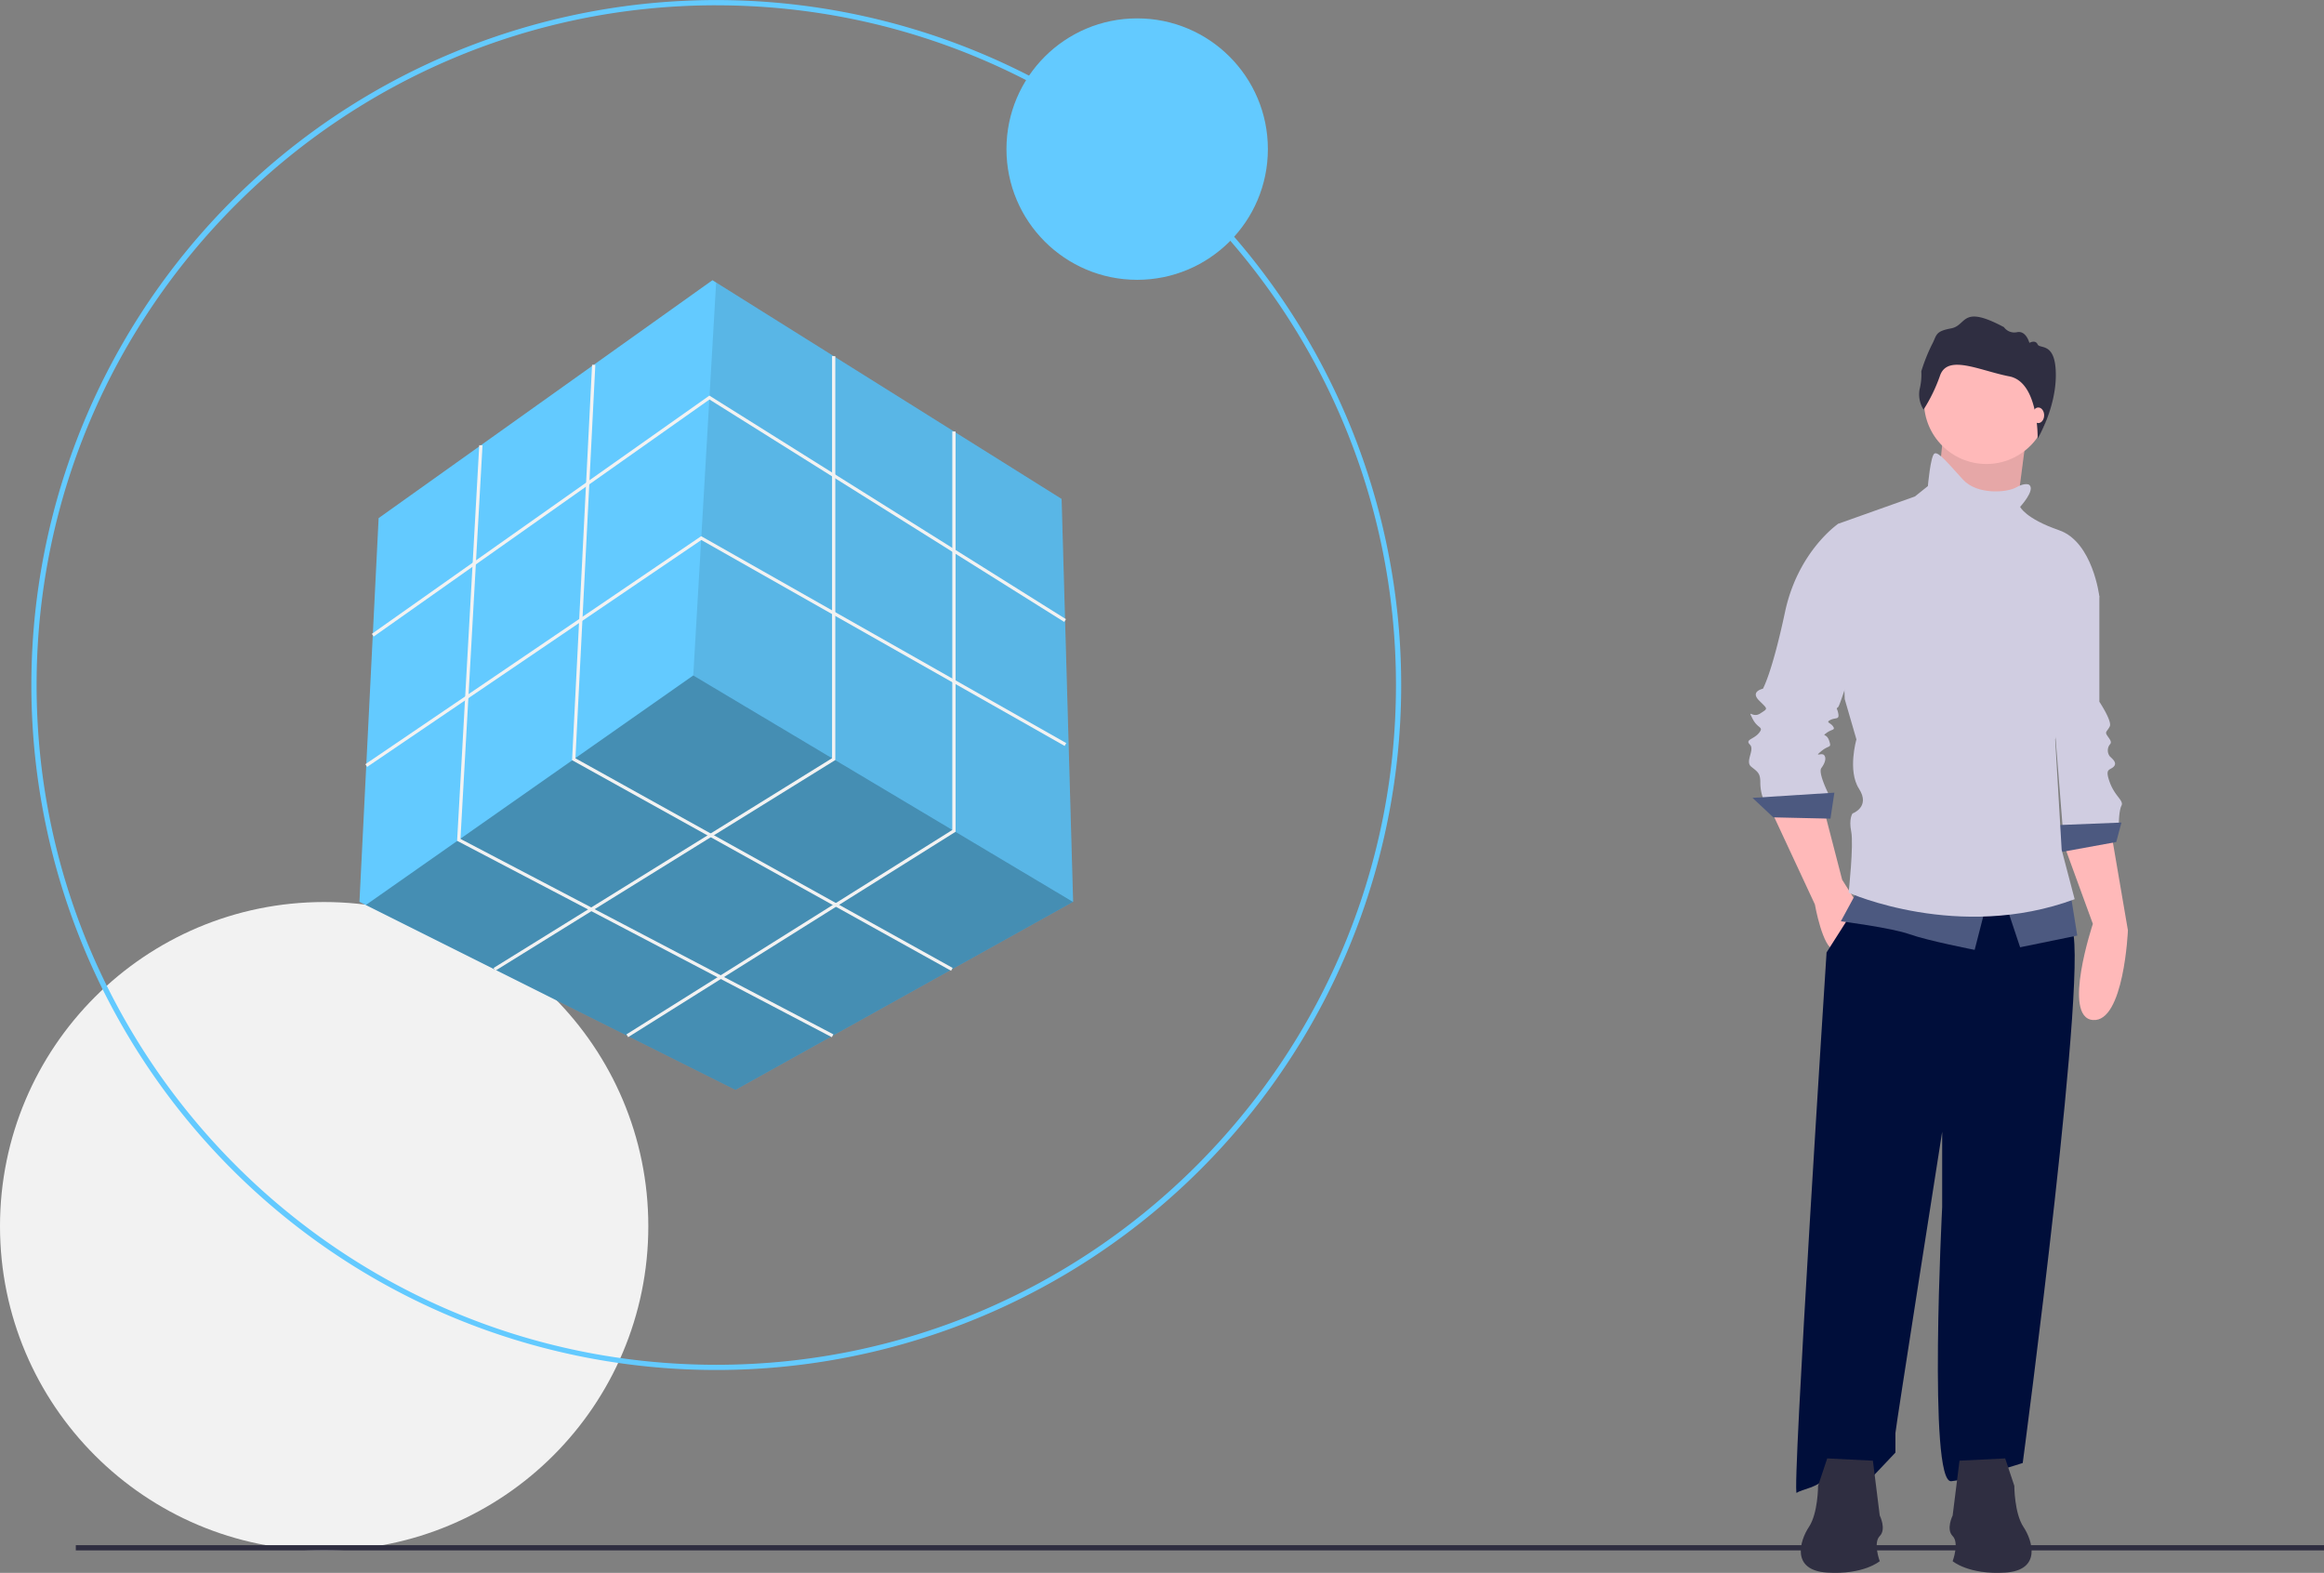 <svg xmlns="http://www.w3.org/2000/svg" width="670" height="453.417" viewBox="0 0 670 453.417">
  <rect x="0" y="0" width="670" height="453.417" fill="#808080" stroke="none"/>
  <g id="Group_9" data-name="Group 9" transform="translate(0 0.031)">
    <circle id="Ellipse_2" data-name="Ellipse 2" cx="93.454" cy="93.454" r="93.454" transform="translate(0 260.001)" fill="#f2f2f2"/>
    <!-- circle -->
    <path id="Path_4" data-name="Path 4" d="M312.892,507.9a197.458,197.458,0,1,1,139.624-57.834A197.458,197.458,0,0,1,312.892,507.9Zm0-393.408c-108.047,0-195.951,87.9-195.951,195.951S204.845,506.4,312.892,506.4s195.95-87.9,195.95-195.951-87.9-195.951-195.95-195.951Z" transform="translate(-106.391 -112.998)" fill="#63caff"/>
    <path id="Path_5" data-name="Path 5" d="M359.8,299.25l-.022.011-97.321,54.191L155.885,300.168l-1.836-.918,5.531-110.617,96.237-68.583,1.062.664,99.6,62.388Z" transform="translate(-50.422 -39.304)" fill="#63caff"/>
    <path id="Path_6" data-name="Path 6" d="M360.669,354.7l-97.321,54.191L156.779,355.606l94.4-66.182Z" transform="translate(-51.315 -94.741)" opacity="0.3"/>
    <path id="Path_7" data-name="Path 7" d="M406.623,299.573,297.112,234.309l6.593-113.272,99.6,62.388Z" transform="translate(-97.248 -39.627)" opacity="0.1"/>
    <path id="Path_8" data-name="Path 8" d="M159.9,238.952l-.541-.766L256.672,169.5l102.8,64.45-.5.794L256.7,170.625Z" transform="translate(-52.16 -55.489)" fill="#f2f2f2"/>
    <path id="Path_9" data-name="Path 9" d="M157.105,296.25l-.526-.775L253.4,229.743l.254.144,104.994,59.506-.463.815L253.441,230.846Z" transform="translate(-51.25 -75.207)" fill="#f2f2f2"/>
    <path id="Path_10" data-name="Path 10" d="M212.036,329.761l-.494-.8L309.118,268.5V152.594h.937V269.025Z" transform="translate(-69.24 -49.956)" fill="#f2f2f2"/>
    <path id="Path_11" data-name="Path 11" d="M268.967,359.475l-.5-.794,93.954-58.93V184.879h.937V300.27Z" transform="translate(-87.872 -60.523)" fill="#f2f2f2"/>
    <path id="Path_12" data-name="Path 12" d="M354.445,330.979,245.176,270.268l.015-.292,5.752-113.695.936.048-5.737,113.4L354.9,330.16Z" transform="translate(-80.248 -51.162)" fill="#f2f2f2"/>
    <path id="Path_13" data-name="Path 13" d="M303.937,361.412,195.9,304.794l.017-.3,6.369-113.751.936.052-6.352,113.45,107.507,56.338Z" transform="translate(-64.118 -62.442)" fill="#f2f2f2"/>
    <circle id="Ellipse_3" data-name="Ellipse 3" cx="37.683" cy="37.683" r="37.683" transform="translate(290.158 5.266)" fill="#63caff"/>
    <rect id="Rectangle_11" data-name="Rectangle 11" width="648.144" height="1.507" transform="translate(21.856 445.4)" fill="#2f2e41"/>
    <path id="Path_14" data-name="Path 14" d="M986.137,472.354l8.614,23.593s-8.988,26.964,0,27.713,10.109-25.84,10.109-25.84l-4.868-28.462Z" transform="translate(-391.387 -229.648)" fill="#ffb9b9"/>
    <path id="Path_15" data-name="Path 15" d="M988.617,359.128l6.366,6.366v30.334s3.745,5.617,3,7.115-1.5,1.5-.749,2.621,1.5,1.872.749,2.621a2.809,2.809,0,0,0,0,3.371c.749.749,2.247,1.872,1.124,3s-2.621.375-1.124,4.494,4.12,5.243,3.37,6.741-.749,5.243-.749,5.243l-16.1,2.247-3.37-42.318Z" transform="translate(-389.747 -193.569)" fill="#d0cde1"/>
    <path id="Path_16" data-name="Path 16" d="M900.078,352.464l-18.725.749.749,7.864,16.478-3Z" transform="translate(-288.475 -115.375)" fill="#4c5980"/>
    <path id="Path_17" data-name="Path 17" d="M831.547,187.953,829.3,210.424l22.845,3.37,1.685-12.92,1.686-12.92Z" transform="translate(-271.438 -61.529)" fill="#ffb9b9"/>
    <path id="Path_18" data-name="Path 18" d="M831.547,187.953,829.3,210.424l22.845,3.37,1.685-12.92,1.686-12.92Z" transform="translate(-271.438 -61.529)" opacity="0.1"/>
    <path id="Path_19" data-name="Path 19" d="M860.875,459.894l12.733,27.338s2.247,12.733,5.617,13.107,6.741-13.107,6.741-13.107l-4.494-7.115-5.243-20.223Z" transform="translate(-350.387 -226.55)" fill="#ffb9b9"/>
    <path id="Path_20" data-name="Path 20" d="M891.035,492.082,880.549,508.56s-10.111,156.915-8.613,155.791,6.367-1.5,8.239-4.494,13.482,0,13.482,0l6.741-7.115v-5.617c0-1.124,13.482-86.884,13.482-86.884v21.721s-4.12,79.768,2.621,79.02,20.6-5.243,20.6-5.243,19.848-149.051,13.856-154.668-8.614-18.35-8.614-18.35Z" transform="translate(-353.958 -234.021)" fill="#000e3a"/>
    <circle id="Ellipse_4" data-name="Ellipse 4" cx="17.976" cy="17.976" r="17.976" transform="translate(554.679 97.775)" fill="#ffb9b9"/>
    <path id="Path_21" data-name="Path 21" d="M879.838,338.914l-2.621-1.5s-11.61,7.864-15.355,25.466-6.367,22.1-6.367,22.1-3.745.749-1.123,3.371,2.621,2.247.374,3.745-3.745-1.5-2.247,1.5,3.37,2.247,1.872,4.12-4.119,1.872-2.622,3.37-1.5,4.868.375,6.366,2.622,1.872,2.622,4.494a13.26,13.26,0,0,0,.749,4.494h19.474s-3.745-7.116-2.621-8.613,1.5-3,.749-3.745-3,.749-.749-1.124,3-.749,2.247-3-2.247-1.123-.749-2.247,2.621-.749,1.873-1.872-2.247-1.123-.749-1.872,2.622,0,2.247-1.872-.749-1.124,0-1.873,8.613-26.215,8.613-26.964S879.838,338.914,879.838,338.914Z" transform="translate(-347.254 -186.462)" fill="#d0cde1"/>
    <path id="Path_22" data-name="Path 22" d="M774.675,339.659l-23.594,1.5,5.992,5.618,16.478.375Z" transform="translate(-245.836 -111.184)" fill="#4c5980"/>
    <path id="Path_23" data-name="Path 23" d="M895.807,494.411l-4.869,8.988s14.605,1.873,19.848,3.745,18.725,4.494,18.725,4.494l3.37-13.107Z" transform="translate(-360.227 -237.848)" fill="#4c5980"/>
    <path id="Path_24" data-name="Path 24" d="M859.641,386.262l4.12,12.359,16.478-3.371-1.873-11.609Z" transform="translate(-281.369 -125.579)" fill="#4c5980"/>
    <path id="Path_25" data-name="Path 25" d="M944.876,316.295s-1.123-.749-3.745.749-11.235,2.247-15.354-2.247-7.115-8.239-8.239-7.491-1.873,9.363-1.873,9.363l-3.745,3-22.1,7.865,1.873,50.557,3.37,11.609s-2.621,8.988.749,14.231-1.873,7.115-1.873,7.115-1.124,1.5-.375,5.243-.749,17.6-.749,17.6,31.832,14.231,65.163,1.873l-3.745-14.231L952.366,389.7s1.873-5.243,1.5-7.49S965.1,348.5,965.1,348.5s-1.872-15.729-11.609-19.1-11.235-6.741-11.235-6.741S946.749,317.793,944.876,316.295Z" transform="translate(-359.863 -176.576)" fill="#d0cde1"/>
    <path id="Path_26" data-name="Path 26" d="M925.744,275.452a8.243,8.243,0,0,1-1.149-5.816,17.627,17.627,0,0,0,.5-5.241,51.9,51.9,0,0,1,3.016-7.611c1.508-2.728.79-3.877,5.528-4.739s2.8-7.036,15.293-.359a3.664,3.664,0,0,0,3.805,1.436c2.585-.5,3.518,3.087,3.518,3.087s1.723-1.005,2.369.431,5.253-.862,5.253,8.831-5.243,18.35-5.243,18.35.384-16.3-8.159-17.955-17.734-6.462-19.959-.287a47.068,47.068,0,0,1-4.774,9.872Z" transform="translate(-371.19 -157.398)" fill="#2f2e41"/>
    <ellipse id="Ellipse_5" data-name="Ellipse 5" cx="1.685" cy="2.247" rx="1.685" ry="2.247" transform="translate(585.95 117.436)" fill="#ffb9b9"/>
    <path id="Path_27" data-name="Path 27" d="M953.567,737.951l2.634,7.9s0,7.9,2.634,11.852,5.268,12.51-5.268,13.169-15.144-3.292-15.144-3.292,1.975-5.268,0-7.243,0-5.926,0-5.926l1.975-15.8Z" transform="translate(-375.482 -317.561)" fill="#2f2e41"/>
    <path id="Path_28" data-name="Path 28" d="M881.384,737.951l-2.634,7.9s0,7.9-2.634,11.852-5.268,12.51,5.268,13.169,15.144-3.292,15.144-3.292-1.975-5.268,0-7.243,0-5.926,0-5.926l-1.975-15.8Z" transform="translate(-354.605 -317.561)" fill="#2f2e41"/>
  </g>
</svg>
